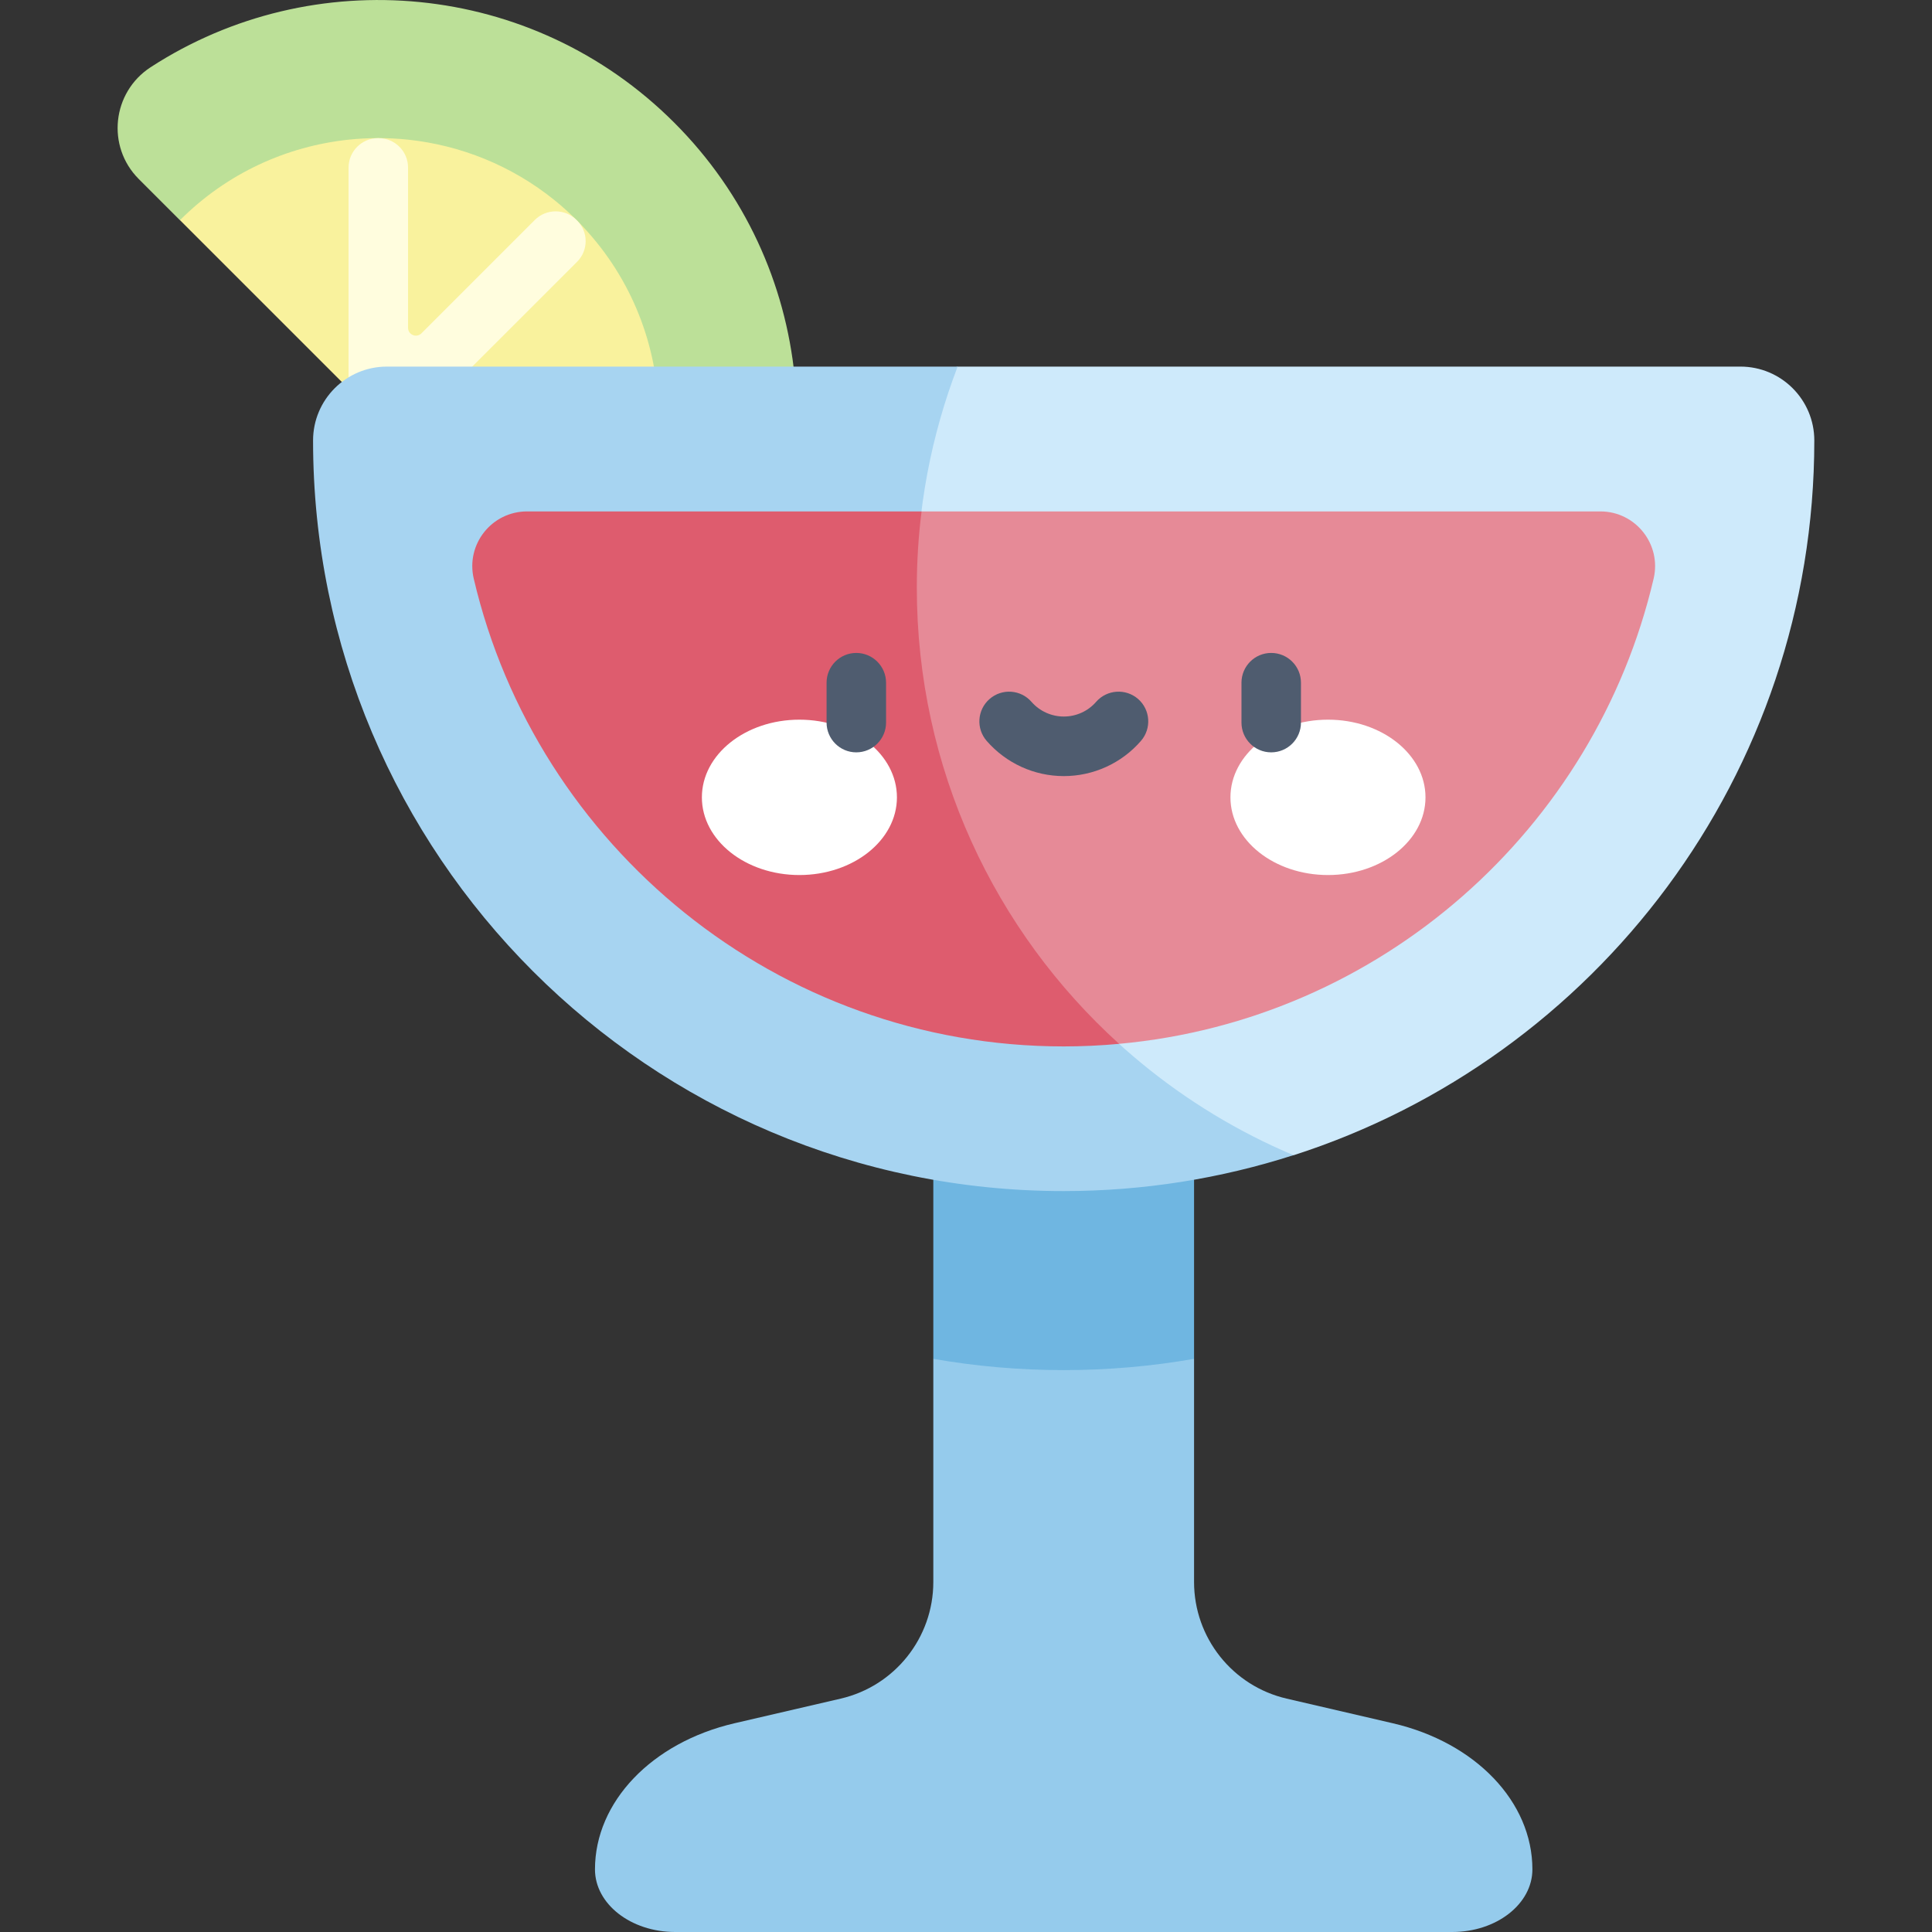 <svg width="24" height="24" viewBox="0 0 24 24" fill="none" xmlns="http://www.w3.org/2000/svg">
<rect x="0" y="0" width="24" height="24" fill="#333333" stroke="none"/>
<path d="M1.723 2.223C1.32 1.819 1.392 1.147 1.871 0.835C3.885 -0.473 6.608 -0.244 8.375 1.523C10.142 3.289 10.371 6.012 9.062 8.027C8.751 8.505 8.078 8.578 7.675 8.174L6.298 3.619L2.235 2.735L1.723 2.223Z" fill="#BCE098"/>
<path d="M7.164 7.662L2.236 2.735C2.821 2.149 3.565 1.816 4.33 1.735C4.576 1.709 4.824 1.709 5.07 1.735C5.72 1.804 6.354 2.055 6.889 2.487C6.984 2.564 7.076 2.647 7.164 2.735C7.252 2.823 7.334 2.915 7.411 3.01C8.517 4.376 8.434 6.392 7.164 7.662V7.662Z" fill="#F9F29D"/>
<path d="M7.17 2.741C7.311 2.882 7.31 3.111 7.169 3.252L5.112 5.308L5.111 5.31C5.028 5.393 4.894 5.393 4.811 5.31L4.395 4.893C4.353 4.852 4.33 4.796 4.33 4.737V2.082C4.33 1.88 4.494 1.716 4.696 1.716H4.703C4.905 1.716 5.069 1.88 5.069 2.082V4.072C5.069 4.159 5.174 4.202 5.235 4.141L6.644 2.732C6.786 2.59 7.019 2.59 7.161 2.732L7.164 2.735L7.17 2.741Z" fill="#FFFDDE"/>
<path d="M11.594 16.88V19.652C11.594 20.344 11.116 20.945 10.443 21.101L9.124 21.407C8.096 21.646 7.391 22.384 7.391 23.222C7.391 23.652 7.837 24 8.387 24H18.04C18.59 24 19.036 23.652 19.036 23.222C19.036 22.384 18.331 21.646 17.302 21.407L15.984 21.101C15.31 20.945 14.833 20.344 14.833 19.652V16.88L13.145 15.652L11.594 16.88Z" fill="#95CBEC"/>
<path d="M11.594 16.88C12.12 16.972 12.661 17.02 13.213 17.02C13.766 17.02 14.307 16.972 14.833 16.88V12.595H11.594V16.88H11.594Z" fill="#6FB6E1"/>
<path d="M11.896 4.554H21.62C22.127 4.554 22.538 4.965 22.538 5.472C22.538 9.625 19.822 13.145 16.069 14.351H12.344L9.613 5.372L11.896 4.554Z" fill="#CEEAFB"/>
<path d="M11.388 7.3C11.388 6.332 11.569 5.406 11.896 4.554H4.806C4.3 4.554 3.889 4.965 3.889 5.472C3.889 10.621 8.063 14.796 13.213 14.796C14.209 14.796 15.168 14.639 16.068 14.35C13.319 13.191 11.388 10.471 11.388 7.3Z" fill="#A7D4F1"/>
<path d="M11.447 6.353H19.88C20.318 6.353 20.642 6.761 20.542 7.188C19.814 10.298 17.153 12.672 13.9 12.967L11.447 12.386L9.979 7.229L11.447 6.353Z" fill="#E68A97"/>
<path d="M11.389 7.3C11.389 6.979 11.409 6.663 11.448 6.353H6.548C6.109 6.353 5.785 6.761 5.885 7.188C6.664 10.514 9.655 12.999 13.214 12.999C13.446 12.999 13.675 12.988 13.902 12.967C12.358 11.568 11.389 9.547 11.389 7.3V7.3Z" fill="#DE5C6E"/>
<path d="M9.93 10.87C10.6 10.87 11.142 10.438 11.142 9.905C11.142 9.372 10.6 8.94 9.93 8.94C9.261 8.94 8.719 9.372 8.719 9.905C8.719 10.438 9.261 10.87 9.93 10.87Z" fill="white"/>
<path d="M16.497 10.87C17.166 10.87 17.708 10.438 17.708 9.905C17.708 9.372 17.166 8.94 16.497 8.94C15.828 8.94 15.285 9.372 15.285 9.905C15.285 10.438 15.828 10.87 16.497 10.87Z" fill="white"/>
<path d="M10.637 9.346C10.433 9.346 10.268 9.18 10.268 8.976V8.481C10.268 8.277 10.433 8.111 10.637 8.111C10.841 8.111 11.007 8.277 11.007 8.481V8.976C11.007 9.18 10.841 9.346 10.637 9.346Z" fill="#4F5C6F"/>
<path d="M15.791 9.346C15.587 9.346 15.422 9.18 15.422 8.976V8.481C15.422 8.277 15.587 8.111 15.791 8.111C15.996 8.111 16.161 8.277 16.161 8.481V8.976C16.161 9.18 15.996 9.346 15.791 9.346Z" fill="#4F5C6F"/>
<path d="M13.215 9.641C12.848 9.641 12.499 9.482 12.257 9.204C12.123 9.05 12.139 8.817 12.293 8.683C12.447 8.549 12.68 8.565 12.814 8.719C12.915 8.835 13.062 8.901 13.215 8.901C13.369 8.901 13.515 8.835 13.616 8.719C13.75 8.565 13.984 8.549 14.138 8.683C14.291 8.817 14.307 9.05 14.173 9.204C13.932 9.482 13.582 9.641 13.215 9.641V9.641Z" fill="#4F5C6F"/>
</svg>
